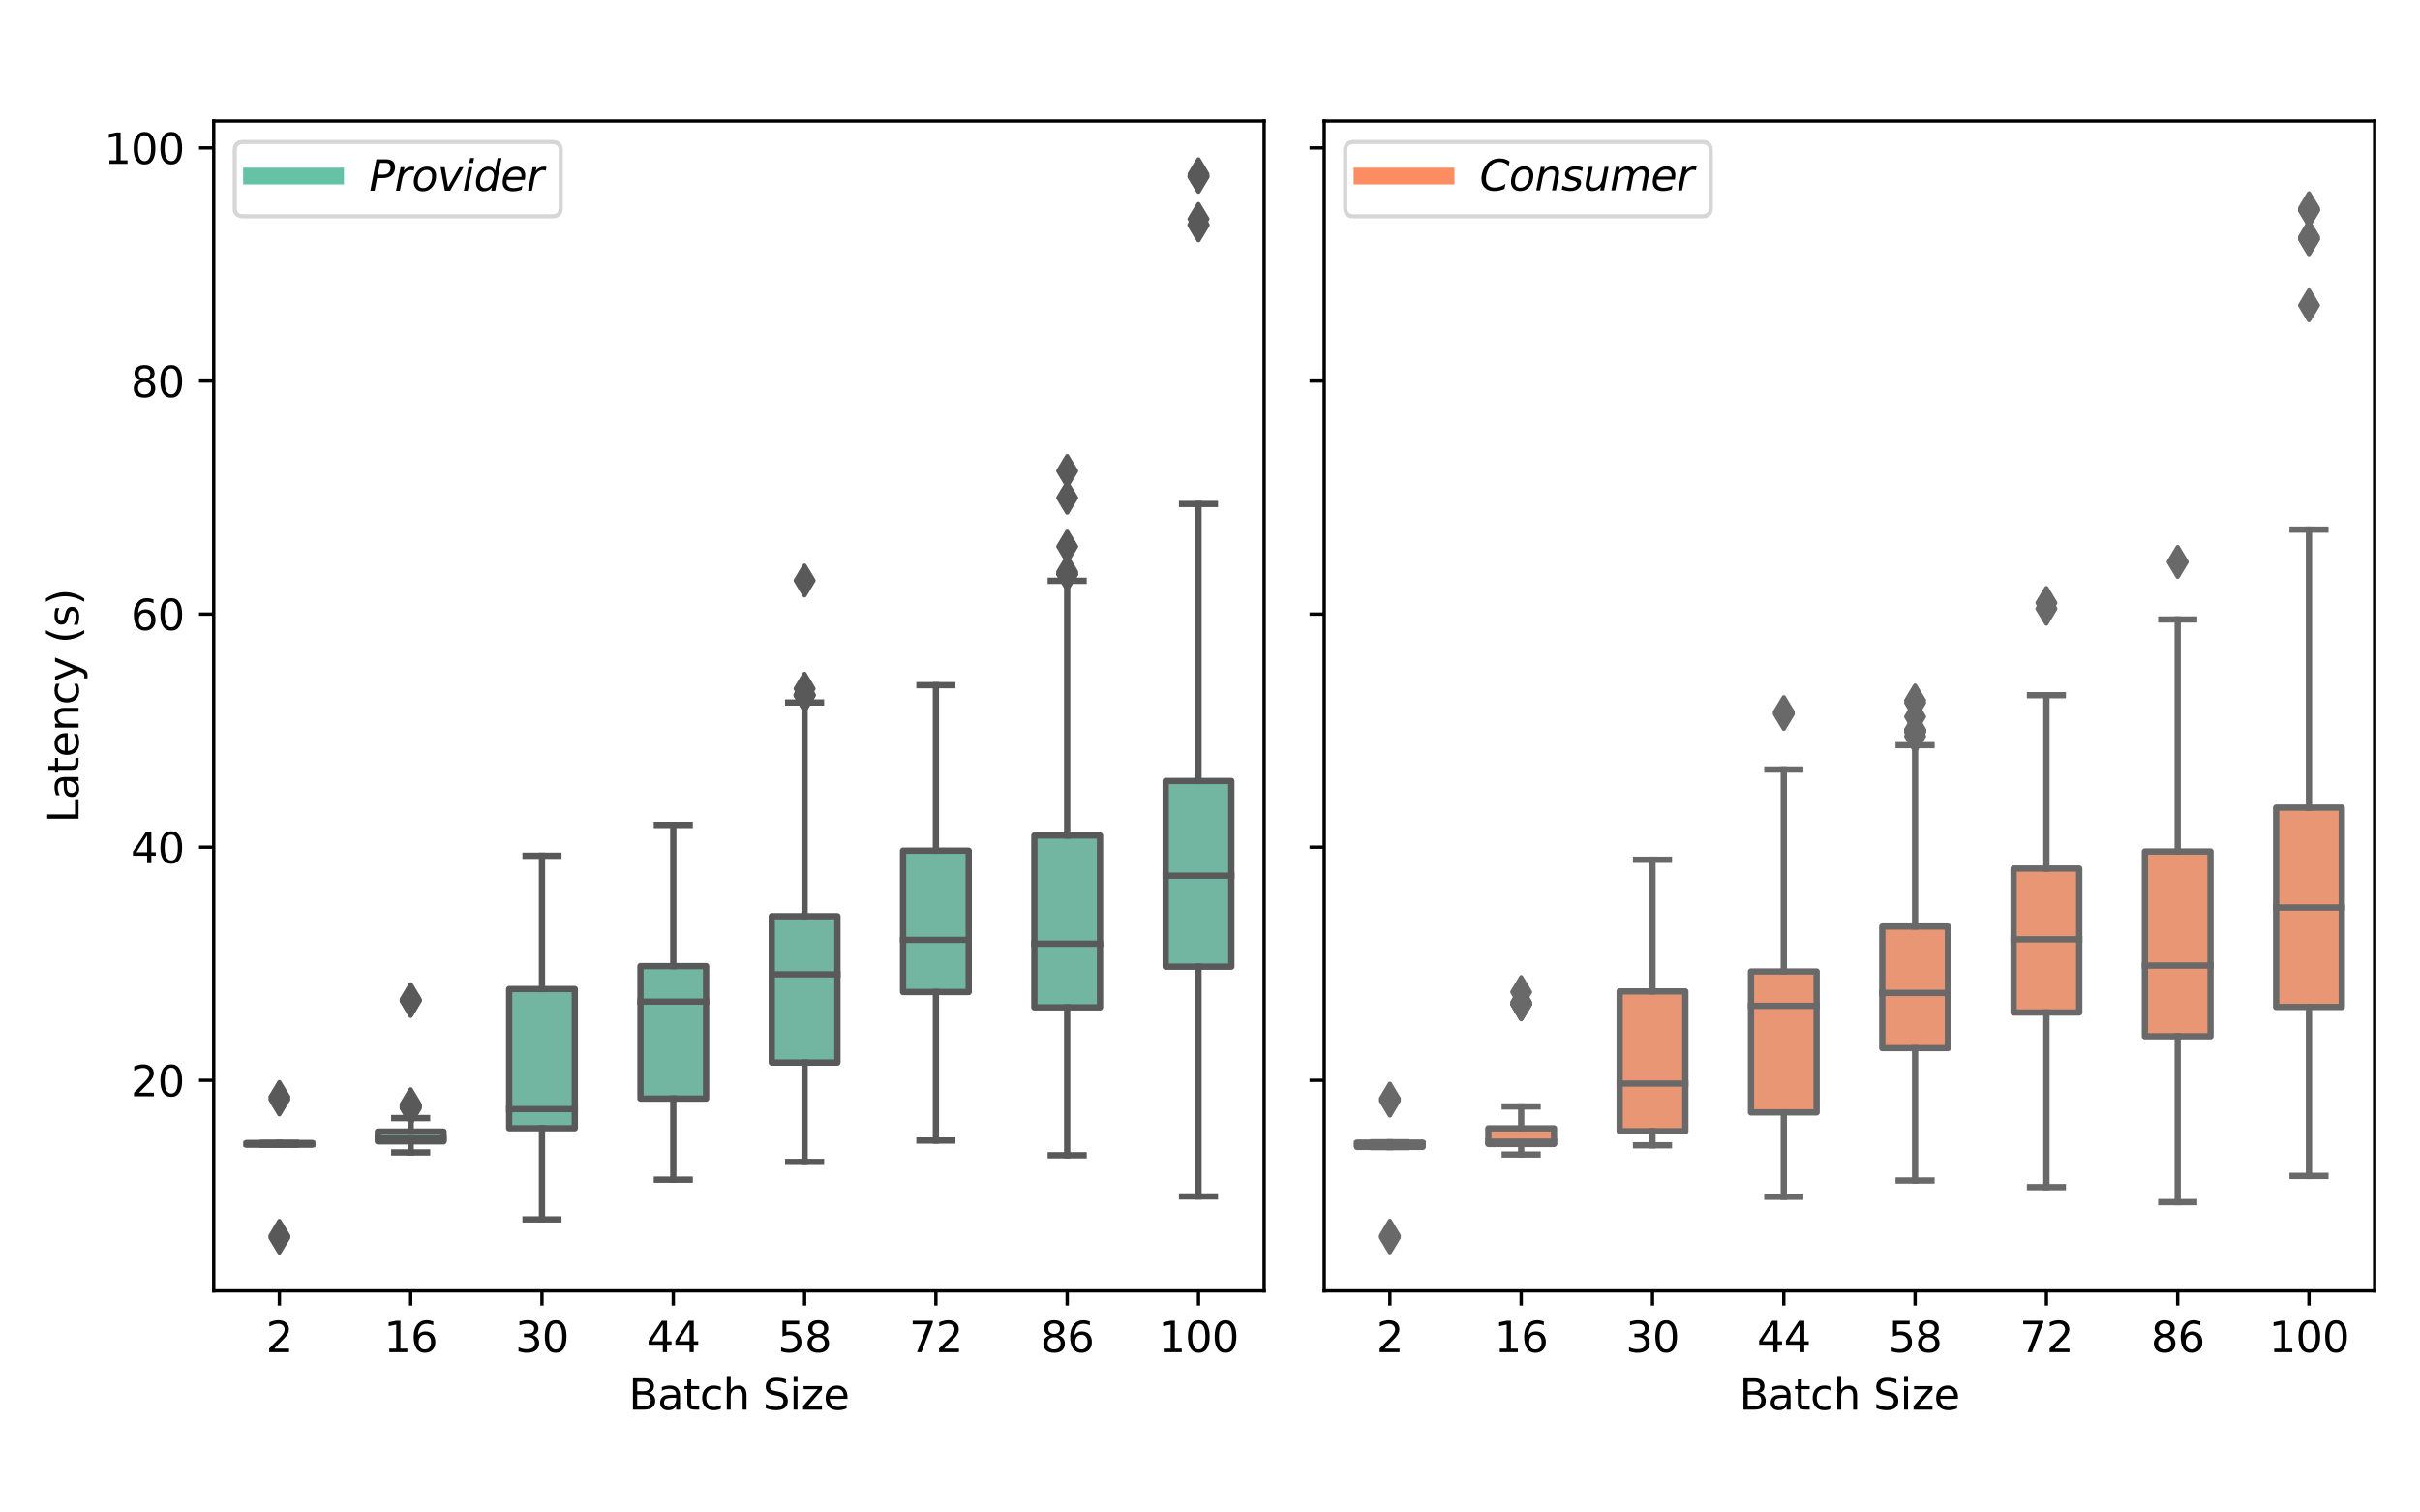 <?xml version="1.0" encoding="utf-8" standalone="no"?>
<!DOCTYPE svg PUBLIC "-//W3C//DTD SVG 1.1//EN"
  "http://www.w3.org/Graphics/SVG/1.1/DTD/svg11.dtd">
<svg xmlns:xlink="http://www.w3.org/1999/xlink" width="576pt" height="360pt" viewBox="0 0 576 360" xmlns="http://www.w3.org/2000/svg" version="1.1">
 <defs>
  <style type="text/css">*{stroke-linejoin: round; stroke-linecap: butt}</style>
 </defs>
 <g id="figure_1">
  <g id="patch_1">
   <path d="M 0 360 
L 576 360 
L 576 0 
L 0 0 
z
" style="fill: #ffffff"/>
  </g>
  <g id="axes_1">
   <g id="patch_2">
    <path d="M 50.87 307.24 
L 300.885 307.24 
L 300.885 28.8 
L 50.87 28.8 
z
" style="fill: #ffffff"/>
   </g>
   <g id="patch_3">
    <path d="M 58.683 272.455 
L 74.309 272.455 
L 74.309 272.057 
L 58.683 272.057 
L 58.683 272.455 
z
" clip-path="url(#p9964fb95d9)" style="fill: #72b6a1; stroke: #595959; stroke-width: 1.5; stroke-linejoin: miter"/>
   </g>
   <g id="patch_4">
    <path d="M 89.935 271.675 
L 105.561 271.675 
L 105.561 269.338 
L 89.935 269.338 
L 89.935 271.675 
z
" clip-path="url(#p9964fb95d9)" style="fill: #72b6a1; stroke: #595959; stroke-width: 1.5; stroke-linejoin: miter"/>
   </g>
   <g id="patch_5">
    <path d="M 121.187 268.547 
L 136.813 268.547 
L 136.813 235.424 
L 121.187 235.424 
L 121.187 268.547 
z
" clip-path="url(#p9964fb95d9)" style="fill: #72b6a1; stroke: #595959; stroke-width: 1.5; stroke-linejoin: miter"/>
   </g>
   <g id="patch_6">
    <path d="M 152.439 261.491 
L 168.065 261.491 
L 168.065 229.961 
L 152.439 229.961 
L 152.439 261.491 
z
" clip-path="url(#p9964fb95d9)" style="fill: #72b6a1; stroke: #595959; stroke-width: 1.5; stroke-linejoin: miter"/>
   </g>
   <g id="patch_7">
    <path d="M 183.69 252.916 
L 199.316 252.916 
L 199.316 218.082 
L 183.69 218.082 
L 183.69 252.916 
z
" clip-path="url(#p9964fb95d9)" style="fill: #72b6a1; stroke: #595959; stroke-width: 1.5; stroke-linejoin: miter"/>
   </g>
   <g id="patch_8">
    <path d="M 214.942 236.134 
L 230.568 236.134 
L 230.568 202.477 
L 214.942 202.477 
L 214.942 236.134 
z
" clip-path="url(#p9964fb95d9)" style="fill: #72b6a1; stroke: #595959; stroke-width: 1.5; stroke-linejoin: miter"/>
   </g>
   <g id="patch_9">
    <path d="M 246.194 239.775 
L 261.82 239.775 
L 261.82 198.874 
L 246.194 198.874 
L 246.194 239.775 
z
" clip-path="url(#p9964fb95d9)" style="fill: #72b6a1; stroke: #595959; stroke-width: 1.5; stroke-linejoin: miter"/>
   </g>
   <g id="patch_10">
    <path d="M 277.446 230.091 
L 293.072 230.091 
L 293.072 185.894 
L 277.446 185.894 
L 277.446 230.091 
z
" clip-path="url(#p9964fb95d9)" style="fill: #72b6a1; stroke: #595959; stroke-width: 1.5; stroke-linejoin: miter"/>
   </g>
   <g id="matplotlib.axis_1">
    <g id="xtick_1">
     <g id="line2d_1">
      <defs>
       <path id="ma2d36a2a8a" d="M 0 0 
L 0 3.5 
" style="stroke: #000000; stroke-width: 0.8"/>
      </defs>
      <g>
       <use xlink:href="#ma2d36a2a8a" x="66.496" y="307.24" style="stroke: #000000; stroke-width: 0.8"/>
      </g>
     </g>
     <g id="text_1">
      <!-- 2 -->
      <g transform="translate(63.315 321.838) scale(0.1 -0.1)">
       <defs>
        <path id="DejaVuSans-32" d="M 1228 531 
L 3431 531 
L 3431 0 
L 469 0 
L 469 531 
Q 828 903 1448 1529 
Q 2069 2156 2228 2338 
Q 2531 2678 2651 2914 
Q 2772 3150 2772 3378 
Q 2772 3750 2511 3984 
Q 2250 4219 1831 4219 
Q 1534 4219 1204 4116 
Q 875 4013 500 3803 
L 500 4441 
Q 881 4594 1212 4672 
Q 1544 4750 1819 4750 
Q 2544 4750 2975 4387 
Q 3406 4025 3406 3419 
Q 3406 3131 3298 2873 
Q 3191 2616 2906 2266 
Q 2828 2175 2409 1742 
Q 1991 1309 1228 531 
z
" transform="scale(0.016)"/>
       </defs>
       <use xlink:href="#DejaVuSans-32"/>
      </g>
     </g>
    </g>
    <g id="xtick_2">
     <g id="line2d_2">
      <g>
       <use xlink:href="#ma2d36a2a8a" x="97.748" y="307.24" style="stroke: #000000; stroke-width: 0.8"/>
      </g>
     </g>
     <g id="text_2">
      <!-- 16 -->
      <g transform="translate(91.385 321.838) scale(0.1 -0.1)">
       <defs>
        <path id="DejaVuSans-31" d="M 794 531 
L 1825 531 
L 1825 4091 
L 703 3866 
L 703 4441 
L 1819 4666 
L 2450 4666 
L 2450 531 
L 3481 531 
L 3481 0 
L 794 0 
L 794 531 
z
" transform="scale(0.016)"/>
        <path id="DejaVuSans-36" d="M 2113 2584 
Q 1688 2584 1439 2293 
Q 1191 2003 1191 1497 
Q 1191 994 1439 701 
Q 1688 409 2113 409 
Q 2538 409 2786 701 
Q 3034 994 3034 1497 
Q 3034 2003 2786 2293 
Q 2538 2584 2113 2584 
z
M 3366 4563 
L 3366 3988 
Q 3128 4100 2886 4159 
Q 2644 4219 2406 4219 
Q 1781 4219 1451 3797 
Q 1122 3375 1075 2522 
Q 1259 2794 1537 2939 
Q 1816 3084 2150 3084 
Q 2853 3084 3261 2657 
Q 3669 2231 3669 1497 
Q 3669 778 3244 343 
Q 2819 -91 2113 -91 
Q 1303 -91 875 529 
Q 447 1150 447 2328 
Q 447 3434 972 4092 
Q 1497 4750 2381 4750 
Q 2619 4750 2861 4703 
Q 3103 4656 3366 4563 
z
" transform="scale(0.016)"/>
       </defs>
       <use xlink:href="#DejaVuSans-31"/>
       <use xlink:href="#DejaVuSans-36" x="63.623"/>
      </g>
     </g>
    </g>
    <g id="xtick_3">
     <g id="line2d_3">
      <g>
       <use xlink:href="#ma2d36a2a8a" x="129" y="307.24" style="stroke: #000000; stroke-width: 0.8"/>
      </g>
     </g>
     <g id="text_3">
      <!-- 30 -->
      <g transform="translate(122.637 321.838) scale(0.1 -0.1)">
       <defs>
        <path id="DejaVuSans-33" d="M 2597 2516 
Q 3050 2419 3304 2112 
Q 3559 1806 3559 1356 
Q 3559 666 3084 287 
Q 2609 -91 1734 -91 
Q 1441 -91 1130 -33 
Q 819 25 488 141 
L 488 750 
Q 750 597 1062 519 
Q 1375 441 1716 441 
Q 2309 441 2620 675 
Q 2931 909 2931 1356 
Q 2931 1769 2642 2001 
Q 2353 2234 1838 2234 
L 1294 2234 
L 1294 2753 
L 1863 2753 
Q 2328 2753 2575 2939 
Q 2822 3125 2822 3475 
Q 2822 3834 2567 4026 
Q 2313 4219 1838 4219 
Q 1578 4219 1281 4162 
Q 984 4106 628 3988 
L 628 4550 
Q 988 4650 1302 4700 
Q 1616 4750 1894 4750 
Q 2613 4750 3031 4423 
Q 3450 4097 3450 3541 
Q 3450 3153 3228 2886 
Q 3006 2619 2597 2516 
z
" transform="scale(0.016)"/>
        <path id="DejaVuSans-30" d="M 2034 4250 
Q 1547 4250 1301 3770 
Q 1056 3291 1056 2328 
Q 1056 1369 1301 889 
Q 1547 409 2034 409 
Q 2525 409 2770 889 
Q 3016 1369 3016 2328 
Q 3016 3291 2770 3770 
Q 2525 4250 2034 4250 
z
M 2034 4750 
Q 2819 4750 3233 4129 
Q 3647 3509 3647 2328 
Q 3647 1150 3233 529 
Q 2819 -91 2034 -91 
Q 1250 -91 836 529 
Q 422 1150 422 2328 
Q 422 3509 836 4129 
Q 1250 4750 2034 4750 
z
" transform="scale(0.016)"/>
       </defs>
       <use xlink:href="#DejaVuSans-33"/>
       <use xlink:href="#DejaVuSans-30" x="63.623"/>
      </g>
     </g>
    </g>
    <g id="xtick_4">
     <g id="line2d_4">
      <g>
       <use xlink:href="#ma2d36a2a8a" x="160.252" y="307.24" style="stroke: #000000; stroke-width: 0.8"/>
      </g>
     </g>
     <g id="text_4">
      <!-- 44 -->
      <g transform="translate(153.889 321.838) scale(0.1 -0.1)">
       <defs>
        <path id="DejaVuSans-34" d="M 2419 4116 
L 825 1625 
L 2419 1625 
L 2419 4116 
z
M 2253 4666 
L 3047 4666 
L 3047 1625 
L 3713 1625 
L 3713 1100 
L 3047 1100 
L 3047 0 
L 2419 0 
L 2419 1100 
L 313 1100 
L 313 1709 
L 2253 4666 
z
" transform="scale(0.016)"/>
       </defs>
       <use xlink:href="#DejaVuSans-34"/>
       <use xlink:href="#DejaVuSans-34" x="63.623"/>
      </g>
     </g>
    </g>
    <g id="xtick_5">
     <g id="line2d_5">
      <g>
       <use xlink:href="#ma2d36a2a8a" x="191.503" y="307.24" style="stroke: #000000; stroke-width: 0.8"/>
      </g>
     </g>
     <g id="text_5">
      <!-- 58 -->
      <g transform="translate(185.141 321.838) scale(0.1 -0.1)">
       <defs>
        <path id="DejaVuSans-35" d="M 691 4666 
L 3169 4666 
L 3169 4134 
L 1269 4134 
L 1269 2991 
Q 1406 3038 1543 3061 
Q 1681 3084 1819 3084 
Q 2600 3084 3056 2656 
Q 3513 2228 3513 1497 
Q 3513 744 3044 326 
Q 2575 -91 1722 -91 
Q 1428 -91 1123 -41 
Q 819 9 494 109 
L 494 744 
Q 775 591 1075 516 
Q 1375 441 1709 441 
Q 2250 441 2565 725 
Q 2881 1009 2881 1497 
Q 2881 1984 2565 2268 
Q 2250 2553 1709 2553 
Q 1456 2553 1204 2497 
Q 953 2441 691 2322 
L 691 4666 
z
" transform="scale(0.016)"/>
        <path id="DejaVuSans-38" d="M 2034 2216 
Q 1584 2216 1326 1975 
Q 1069 1734 1069 1313 
Q 1069 891 1326 650 
Q 1584 409 2034 409 
Q 2484 409 2743 651 
Q 3003 894 3003 1313 
Q 3003 1734 2745 1975 
Q 2488 2216 2034 2216 
z
M 1403 2484 
Q 997 2584 770 2862 
Q 544 3141 544 3541 
Q 544 4100 942 4425 
Q 1341 4750 2034 4750 
Q 2731 4750 3128 4425 
Q 3525 4100 3525 3541 
Q 3525 3141 3298 2862 
Q 3072 2584 2669 2484 
Q 3125 2378 3379 2068 
Q 3634 1759 3634 1313 
Q 3634 634 3220 271 
Q 2806 -91 2034 -91 
Q 1263 -91 848 271 
Q 434 634 434 1313 
Q 434 1759 690 2068 
Q 947 2378 1403 2484 
z
M 1172 3481 
Q 1172 3119 1398 2916 
Q 1625 2713 2034 2713 
Q 2441 2713 2670 2916 
Q 2900 3119 2900 3481 
Q 2900 3844 2670 4047 
Q 2441 4250 2034 4250 
Q 1625 4250 1398 4047 
Q 1172 3844 1172 3481 
z
" transform="scale(0.016)"/>
       </defs>
       <use xlink:href="#DejaVuSans-35"/>
       <use xlink:href="#DejaVuSans-38" x="63.623"/>
      </g>
     </g>
    </g>
    <g id="xtick_6">
     <g id="line2d_6">
      <g>
       <use xlink:href="#ma2d36a2a8a" x="222.755" y="307.24" style="stroke: #000000; stroke-width: 0.8"/>
      </g>
     </g>
     <g id="text_6">
      <!-- 72 -->
      <g transform="translate(216.393 321.838) scale(0.1 -0.1)">
       <defs>
        <path id="DejaVuSans-37" d="M 525 4666 
L 3525 4666 
L 3525 4397 
L 1831 0 
L 1172 0 
L 2766 4134 
L 525 4134 
L 525 4666 
z
" transform="scale(0.016)"/>
       </defs>
       <use xlink:href="#DejaVuSans-37"/>
       <use xlink:href="#DejaVuSans-32" x="63.623"/>
      </g>
     </g>
    </g>
    <g id="xtick_7">
     <g id="line2d_7">
      <g>
       <use xlink:href="#ma2d36a2a8a" x="254.007" y="307.24" style="stroke: #000000; stroke-width: 0.8"/>
      </g>
     </g>
     <g id="text_7">
      <!-- 86 -->
      <g transform="translate(247.645 321.838) scale(0.1 -0.1)">
       <use xlink:href="#DejaVuSans-38"/>
       <use xlink:href="#DejaVuSans-36" x="63.623"/>
      </g>
     </g>
    </g>
    <g id="xtick_8">
     <g id="line2d_8">
      <g>
       <use xlink:href="#ma2d36a2a8a" x="285.259" y="307.24" style="stroke: #000000; stroke-width: 0.8"/>
      </g>
     </g>
     <g id="text_8">
      <!-- 100 -->
      <g transform="translate(275.715 321.838) scale(0.1 -0.1)">
       <use xlink:href="#DejaVuSans-31"/>
       <use xlink:href="#DejaVuSans-30" x="63.623"/>
       <use xlink:href="#DejaVuSans-30" x="127.246"/>
      </g>
     </g>
    </g>
    <g id="text_9">
     <!-- Batch Size -->
     <g transform="translate(149.652 335.517) scale(0.1 -0.1)">
      <defs>
       <path id="DejaVuSans-42" d="M 1259 2228 
L 1259 519 
L 2272 519 
Q 2781 519 3026 730 
Q 3272 941 3272 1375 
Q 3272 1813 3026 2020 
Q 2781 2228 2272 2228 
L 1259 2228 
z
M 1259 4147 
L 1259 2741 
L 2194 2741 
Q 2656 2741 2882 2914 
Q 3109 3088 3109 3444 
Q 3109 3797 2882 3972 
Q 2656 4147 2194 4147 
L 1259 4147 
z
M 628 4666 
L 2241 4666 
Q 2963 4666 3353 4366 
Q 3744 4066 3744 3513 
Q 3744 3084 3544 2831 
Q 3344 2578 2956 2516 
Q 3422 2416 3680 2098 
Q 3938 1781 3938 1306 
Q 3938 681 3513 340 
Q 3088 0 2303 0 
L 628 0 
L 628 4666 
z
" transform="scale(0.016)"/>
       <path id="DejaVuSans-61" d="M 2194 1759 
Q 1497 1759 1228 1600 
Q 959 1441 959 1056 
Q 959 750 1161 570 
Q 1363 391 1709 391 
Q 2188 391 2477 730 
Q 2766 1069 2766 1631 
L 2766 1759 
L 2194 1759 
z
M 3341 1997 
L 3341 0 
L 2766 0 
L 2766 531 
Q 2569 213 2275 61 
Q 1981 -91 1556 -91 
Q 1019 -91 701 211 
Q 384 513 384 1019 
Q 384 1609 779 1909 
Q 1175 2209 1959 2209 
L 2766 2209 
L 2766 2266 
Q 2766 2663 2505 2880 
Q 2244 3097 1772 3097 
Q 1472 3097 1187 3025 
Q 903 2953 641 2809 
L 641 3341 
Q 956 3463 1253 3523 
Q 1550 3584 1831 3584 
Q 2591 3584 2966 3190 
Q 3341 2797 3341 1997 
z
" transform="scale(0.016)"/>
       <path id="DejaVuSans-74" d="M 1172 4494 
L 1172 3500 
L 2356 3500 
L 2356 3053 
L 1172 3053 
L 1172 1153 
Q 1172 725 1289 603 
Q 1406 481 1766 481 
L 2356 481 
L 2356 0 
L 1766 0 
Q 1100 0 847 248 
Q 594 497 594 1153 
L 594 3053 
L 172 3053 
L 172 3500 
L 594 3500 
L 594 4494 
L 1172 4494 
z
" transform="scale(0.016)"/>
       <path id="DejaVuSans-63" d="M 3122 3366 
L 3122 2828 
Q 2878 2963 2633 3030 
Q 2388 3097 2138 3097 
Q 1578 3097 1268 2742 
Q 959 2388 959 1747 
Q 959 1106 1268 751 
Q 1578 397 2138 397 
Q 2388 397 2633 464 
Q 2878 531 3122 666 
L 3122 134 
Q 2881 22 2623 -34 
Q 2366 -91 2075 -91 
Q 1284 -91 818 406 
Q 353 903 353 1747 
Q 353 2603 823 3093 
Q 1294 3584 2113 3584 
Q 2378 3584 2631 3529 
Q 2884 3475 3122 3366 
z
" transform="scale(0.016)"/>
       <path id="DejaVuSans-68" d="M 3513 2113 
L 3513 0 
L 2938 0 
L 2938 2094 
Q 2938 2591 2744 2837 
Q 2550 3084 2163 3084 
Q 1697 3084 1428 2787 
Q 1159 2491 1159 1978 
L 1159 0 
L 581 0 
L 581 4863 
L 1159 4863 
L 1159 2956 
Q 1366 3272 1645 3428 
Q 1925 3584 2291 3584 
Q 2894 3584 3203 3211 
Q 3513 2838 3513 2113 
z
" transform="scale(0.016)"/>
       <path id="DejaVuSans-20" transform="scale(0.016)"/>
       <path id="DejaVuSans-53" d="M 3425 4513 
L 3425 3897 
Q 3066 4069 2747 4153 
Q 2428 4238 2131 4238 
Q 1616 4238 1336 4038 
Q 1056 3838 1056 3469 
Q 1056 3159 1242 3001 
Q 1428 2844 1947 2747 
L 2328 2669 
Q 3034 2534 3370 2195 
Q 3706 1856 3706 1288 
Q 3706 609 3251 259 
Q 2797 -91 1919 -91 
Q 1588 -91 1214 -16 
Q 841 59 441 206 
L 441 856 
Q 825 641 1194 531 
Q 1563 422 1919 422 
Q 2459 422 2753 634 
Q 3047 847 3047 1241 
Q 3047 1584 2836 1778 
Q 2625 1972 2144 2069 
L 1759 2144 
Q 1053 2284 737 2584 
Q 422 2884 422 3419 
Q 422 4038 858 4394 
Q 1294 4750 2059 4750 
Q 2388 4750 2728 4690 
Q 3069 4631 3425 4513 
z
" transform="scale(0.016)"/>
       <path id="DejaVuSans-69" d="M 603 3500 
L 1178 3500 
L 1178 0 
L 603 0 
L 603 3500 
z
M 603 4863 
L 1178 4863 
L 1178 4134 
L 603 4134 
L 603 4863 
z
" transform="scale(0.016)"/>
       <path id="DejaVuSans-7a" d="M 353 3500 
L 3084 3500 
L 3084 2975 
L 922 459 
L 3084 459 
L 3084 0 
L 275 0 
L 275 525 
L 2438 3041 
L 353 3041 
L 353 3500 
z
" transform="scale(0.016)"/>
       <path id="DejaVuSans-65" d="M 3597 1894 
L 3597 1613 
L 953 1613 
Q 991 1019 1311 708 
Q 1631 397 2203 397 
Q 2534 397 2845 478 
Q 3156 559 3463 722 
L 3463 178 
Q 3153 47 2828 -22 
Q 2503 -91 2169 -91 
Q 1331 -91 842 396 
Q 353 884 353 1716 
Q 353 2575 817 3079 
Q 1281 3584 2069 3584 
Q 2775 3584 3186 3129 
Q 3597 2675 3597 1894 
z
M 3022 2063 
Q 3016 2534 2758 2815 
Q 2500 3097 2075 3097 
Q 1594 3097 1305 2825 
Q 1016 2553 972 2059 
L 3022 2063 
z
" transform="scale(0.016)"/>
      </defs>
      <use xlink:href="#DejaVuSans-42"/>
      <use xlink:href="#DejaVuSans-61" x="68.604"/>
      <use xlink:href="#DejaVuSans-74" x="129.883"/>
      <use xlink:href="#DejaVuSans-63" x="169.092"/>
      <use xlink:href="#DejaVuSans-68" x="224.072"/>
      <use xlink:href="#DejaVuSans-20" x="287.451"/>
      <use xlink:href="#DejaVuSans-53" x="319.238"/>
      <use xlink:href="#DejaVuSans-69" x="382.715"/>
      <use xlink:href="#DejaVuSans-7a" x="410.498"/>
      <use xlink:href="#DejaVuSans-65" x="462.988"/>
     </g>
    </g>
   </g>
   <g id="matplotlib.axis_2">
    <g id="ytick_1">
     <g id="line2d_9">
      <defs>
       <path id="m11697d0dbf" d="M 0 0 
L -3.5 0 
" style="stroke: #000000; stroke-width: 0.8"/>
      </defs>
      <g>
       <use xlink:href="#m11697d0dbf" x="50.87" y="257.136" style="stroke: #000000; stroke-width: 0.8"/>
      </g>
     </g>
     <g id="text_10">
      <!-- 20 -->
      <g transform="translate(31.145 260.935) scale(0.1 -0.1)">
       <use xlink:href="#DejaVuSans-32"/>
       <use xlink:href="#DejaVuSans-30" x="63.623"/>
      </g>
     </g>
    </g>
    <g id="ytick_2">
     <g id="line2d_10">
      <g>
       <use xlink:href="#m11697d0dbf" x="50.87" y="201.653" style="stroke: #000000; stroke-width: 0.8"/>
      </g>
     </g>
     <g id="text_11">
      <!-- 40 -->
      <g transform="translate(31.145 205.453) scale(0.1 -0.1)">
       <use xlink:href="#DejaVuSans-34"/>
       <use xlink:href="#DejaVuSans-30" x="63.623"/>
      </g>
     </g>
    </g>
    <g id="ytick_3">
     <g id="line2d_11">
      <g>
       <use xlink:href="#m11697d0dbf" x="50.87" y="146.171" style="stroke: #000000; stroke-width: 0.8"/>
      </g>
     </g>
     <g id="text_12">
      <!-- 60 -->
      <g transform="translate(31.145 149.97) scale(0.1 -0.1)">
       <use xlink:href="#DejaVuSans-36"/>
       <use xlink:href="#DejaVuSans-30" x="63.623"/>
      </g>
     </g>
    </g>
    <g id="ytick_4">
     <g id="line2d_12">
      <g>
       <use xlink:href="#m11697d0dbf" x="50.87" y="90.689" style="stroke: #000000; stroke-width: 0.8"/>
      </g>
     </g>
     <g id="text_13">
      <!-- 80 -->
      <g transform="translate(31.145 94.488) scale(0.1 -0.1)">
       <use xlink:href="#DejaVuSans-38"/>
       <use xlink:href="#DejaVuSans-30" x="63.623"/>
      </g>
     </g>
    </g>
    <g id="ytick_5">
     <g id="line2d_13">
      <g>
       <use xlink:href="#m11697d0dbf" x="50.87" y="35.206" style="stroke: #000000; stroke-width: 0.8"/>
      </g>
     </g>
     <g id="text_14">
      <!-- 100 -->
      <g transform="translate(24.782 39.005) scale(0.1 -0.1)">
       <use xlink:href="#DejaVuSans-31"/>
       <use xlink:href="#DejaVuSans-30" x="63.623"/>
       <use xlink:href="#DejaVuSans-30" x="127.246"/>
      </g>
     </g>
    </g>
    <g id="text_15">
     <!-- Latency (s) -->
     <g transform="translate(18.703 195.879) rotate(-90) scale(0.1 -0.1)">
      <defs>
       <path id="DejaVuSans-4c" d="M 628 4666 
L 1259 4666 
L 1259 531 
L 3531 531 
L 3531 0 
L 628 0 
L 628 4666 
z
" transform="scale(0.016)"/>
       <path id="DejaVuSans-6e" d="M 3513 2113 
L 3513 0 
L 2938 0 
L 2938 2094 
Q 2938 2591 2744 2837 
Q 2550 3084 2163 3084 
Q 1697 3084 1428 2787 
Q 1159 2491 1159 1978 
L 1159 0 
L 581 0 
L 581 3500 
L 1159 3500 
L 1159 2956 
Q 1366 3272 1645 3428 
Q 1925 3584 2291 3584 
Q 2894 3584 3203 3211 
Q 3513 2838 3513 2113 
z
" transform="scale(0.016)"/>
       <path id="DejaVuSans-79" d="M 2059 -325 
Q 1816 -950 1584 -1140 
Q 1353 -1331 966 -1331 
L 506 -1331 
L 506 -850 
L 844 -850 
Q 1081 -850 1212 -737 
Q 1344 -625 1503 -206 
L 1606 56 
L 191 3500 
L 800 3500 
L 1894 763 
L 2988 3500 
L 3597 3500 
L 2059 -325 
z
" transform="scale(0.016)"/>
       <path id="DejaVuSans-28" d="M 1984 4856 
Q 1566 4138 1362 3434 
Q 1159 2731 1159 2009 
Q 1159 1288 1364 580 
Q 1569 -128 1984 -844 
L 1484 -844 
Q 1016 -109 783 600 
Q 550 1309 550 2009 
Q 550 2706 781 3412 
Q 1013 4119 1484 4856 
L 1984 4856 
z
" transform="scale(0.016)"/>
       <path id="DejaVuSans-73" d="M 2834 3397 
L 2834 2853 
Q 2591 2978 2328 3040 
Q 2066 3103 1784 3103 
Q 1356 3103 1142 2972 
Q 928 2841 928 2578 
Q 928 2378 1081 2264 
Q 1234 2150 1697 2047 
L 1894 2003 
Q 2506 1872 2764 1633 
Q 3022 1394 3022 966 
Q 3022 478 2636 193 
Q 2250 -91 1575 -91 
Q 1294 -91 989 -36 
Q 684 19 347 128 
L 347 722 
Q 666 556 975 473 
Q 1284 391 1588 391 
Q 1994 391 2212 530 
Q 2431 669 2431 922 
Q 2431 1156 2273 1281 
Q 2116 1406 1581 1522 
L 1381 1569 
Q 847 1681 609 1914 
Q 372 2147 372 2553 
Q 372 3047 722 3315 
Q 1072 3584 1716 3584 
Q 2034 3584 2315 3537 
Q 2597 3491 2834 3397 
z
" transform="scale(0.016)"/>
       <path id="DejaVuSans-29" d="M 513 4856 
L 1013 4856 
Q 1481 4119 1714 3412 
Q 1947 2706 1947 2009 
Q 1947 1309 1714 600 
Q 1481 -109 1013 -844 
L 513 -844 
Q 928 -128 1133 580 
Q 1338 1288 1338 2009 
Q 1338 2731 1133 3434 
Q 928 4138 513 4856 
z
" transform="scale(0.016)"/>
      </defs>
      <use xlink:href="#DejaVuSans-4c"/>
      <use xlink:href="#DejaVuSans-61" x="55.713"/>
      <use xlink:href="#DejaVuSans-74" x="116.992"/>
      <use xlink:href="#DejaVuSans-65" x="156.201"/>
      <use xlink:href="#DejaVuSans-6e" x="217.725"/>
      <use xlink:href="#DejaVuSans-63" x="281.104"/>
      <use xlink:href="#DejaVuSans-79" x="336.084"/>
      <use xlink:href="#DejaVuSans-20" x="395.264"/>
      <use xlink:href="#DejaVuSans-28" x="427.051"/>
      <use xlink:href="#DejaVuSans-73" x="466.064"/>
      <use xlink:href="#DejaVuSans-29" x="518.164"/>
     </g>
    </g>
   </g>
   <g id="line2d_14">
    <path d="M 66.496 272.455 
L 66.496 272.46 
" clip-path="url(#p9964fb95d9)" style="fill: none; stroke: #595959; stroke-width: 1.5; stroke-linecap: square"/>
   </g>
   <g id="line2d_15">
    <path d="M 66.496 272.057 
L 66.496 272.027 
" clip-path="url(#p9964fb95d9)" style="fill: none; stroke: #595959; stroke-width: 1.5; stroke-linecap: square"/>
   </g>
   <g id="line2d_16">
    <path d="M 62.589 272.46 
L 70.402 272.46 
" clip-path="url(#p9964fb95d9)" style="fill: none; stroke: #595959; stroke-width: 1.5; stroke-linecap: square"/>
   </g>
   <g id="line2d_17">
    <path d="M 62.589 272.027 
L 70.402 272.027 
" clip-path="url(#p9964fb95d9)" style="fill: none; stroke: #595959; stroke-width: 1.5; stroke-linecap: square"/>
   </g>
   <g id="line2d_18">
    <defs>
     <path id="m1796a98f3c" d="M -0 3.536 
L 2.121 0 
L -0 -3.536 
L -2.121 -0 
z
" style="stroke: #595959; stroke-linejoin: miter"/>
    </defs>
    <g clip-path="url(#p9964fb95d9)">
     <use xlink:href="#m1796a98f3c" x="66.496" y="294.584" style="fill: #595959; stroke: #595959; stroke-linejoin: miter"/>
     <use xlink:href="#m1796a98f3c" x="66.496" y="294.148" style="fill: #595959; stroke: #595959; stroke-linejoin: miter"/>
     <use xlink:href="#m1796a98f3c" x="66.496" y="261.108" style="fill: #595959; stroke: #595959; stroke-linejoin: miter"/>
     <use xlink:href="#m1796a98f3c" x="66.496" y="261.708" style="fill: #595959; stroke: #595959; stroke-linejoin: miter"/>
    </g>
   </g>
   <g id="line2d_19">
    <path d="M 97.748 271.675 
L 97.748 274.299 
" clip-path="url(#p9964fb95d9)" style="fill: none; stroke: #595959; stroke-width: 1.5; stroke-linecap: square"/>
   </g>
   <g id="line2d_20">
    <path d="M 97.748 269.338 
L 97.748 266.129 
" clip-path="url(#p9964fb95d9)" style="fill: none; stroke: #595959; stroke-width: 1.5; stroke-linecap: square"/>
   </g>
   <g id="line2d_21">
    <path d="M 93.841 274.299 
L 101.654 274.299 
" clip-path="url(#p9964fb95d9)" style="fill: none; stroke: #595959; stroke-width: 1.5; stroke-linecap: square"/>
   </g>
   <g id="line2d_22">
    <path d="M 93.841 266.129 
L 101.654 266.129 
" clip-path="url(#p9964fb95d9)" style="fill: none; stroke: #595959; stroke-width: 1.5; stroke-linecap: square"/>
   </g>
   <g id="line2d_23">
    <g clip-path="url(#p9964fb95d9)">
     <use xlink:href="#m1796a98f3c" x="97.748" y="263.766" style="fill: #595959; stroke: #595959; stroke-linejoin: miter"/>
     <use xlink:href="#m1796a98f3c" x="97.748" y="263.741" style="fill: #595959; stroke: #595959; stroke-linejoin: miter"/>
     <use xlink:href="#m1796a98f3c" x="97.748" y="263.183" style="fill: #595959; stroke: #595959; stroke-linejoin: miter"/>
     <use xlink:href="#m1796a98f3c" x="97.748" y="263.242" style="fill: #595959; stroke: #595959; stroke-linejoin: miter"/>
     <use xlink:href="#m1796a98f3c" x="97.748" y="263.536" style="fill: #595959; stroke: #595959; stroke-linejoin: miter"/>
     <use xlink:href="#m1796a98f3c" x="97.748" y="263.167" style="fill: #595959; stroke: #595959; stroke-linejoin: miter"/>
     <use xlink:href="#m1796a98f3c" x="97.748" y="263.15" style="fill: #595959; stroke: #595959; stroke-linejoin: miter"/>
     <use xlink:href="#m1796a98f3c" x="97.748" y="262.817" style="fill: #595959; stroke: #595959; stroke-linejoin: miter"/>
     <use xlink:href="#m1796a98f3c" x="97.748" y="238.164" style="fill: #595959; stroke: #595959; stroke-linejoin: miter"/>
     <use xlink:href="#m1796a98f3c" x="97.748" y="238.089" style="fill: #595959; stroke: #595959; stroke-linejoin: miter"/>
     <use xlink:href="#m1796a98f3c" x="97.748" y="237.836" style="fill: #595959; stroke: #595959; stroke-linejoin: miter"/>
     <use xlink:href="#m1796a98f3c" x="97.748" y="238.263" style="fill: #595959; stroke: #595959; stroke-linejoin: miter"/>
    </g>
   </g>
   <g id="line2d_24">
    <path d="M 129 268.547 
L 129 290.234 
" clip-path="url(#p9964fb95d9)" style="fill: none; stroke: #595959; stroke-width: 1.5; stroke-linecap: square"/>
   </g>
   <g id="line2d_25">
    <path d="M 129 235.424 
L 129 203.684 
" clip-path="url(#p9964fb95d9)" style="fill: none; stroke: #595959; stroke-width: 1.5; stroke-linecap: square"/>
   </g>
   <g id="line2d_26">
    <path d="M 125.093 290.234 
L 132.906 290.234 
" clip-path="url(#p9964fb95d9)" style="fill: none; stroke: #595959; stroke-width: 1.5; stroke-linecap: square"/>
   </g>
   <g id="line2d_27">
    <path d="M 125.093 203.684 
L 132.906 203.684 
" clip-path="url(#p9964fb95d9)" style="fill: none; stroke: #595959; stroke-width: 1.5; stroke-linecap: square"/>
   </g>
   <g id="line2d_28"/>
   <g id="line2d_29">
    <path d="M 160.252 261.491 
L 160.252 280.785 
" clip-path="url(#p9964fb95d9)" style="fill: none; stroke: #595959; stroke-width: 1.5; stroke-linecap: square"/>
   </g>
   <g id="line2d_30">
    <path d="M 160.252 229.961 
L 160.252 196.358 
" clip-path="url(#p9964fb95d9)" style="fill: none; stroke: #595959; stroke-width: 1.5; stroke-linecap: square"/>
   </g>
   <g id="line2d_31">
    <path d="M 156.345 280.785 
L 164.158 280.785 
" clip-path="url(#p9964fb95d9)" style="fill: none; stroke: #595959; stroke-width: 1.5; stroke-linecap: square"/>
   </g>
   <g id="line2d_32">
    <path d="M 156.345 196.358 
L 164.158 196.358 
" clip-path="url(#p9964fb95d9)" style="fill: none; stroke: #595959; stroke-width: 1.5; stroke-linecap: square"/>
   </g>
   <g id="line2d_33"/>
   <g id="line2d_34">
    <path d="M 191.503 252.916 
L 191.503 276.549 
" clip-path="url(#p9964fb95d9)" style="fill: none; stroke: #595959; stroke-width: 1.5; stroke-linecap: square"/>
   </g>
   <g id="line2d_35">
    <path d="M 191.503 218.082 
L 191.503 167.218 
" clip-path="url(#p9964fb95d9)" style="fill: none; stroke: #595959; stroke-width: 1.5; stroke-linecap: square"/>
   </g>
   <g id="line2d_36">
    <path d="M 187.597 276.549 
L 195.41 276.549 
" clip-path="url(#p9964fb95d9)" style="fill: none; stroke: #595959; stroke-width: 1.5; stroke-linecap: square"/>
   </g>
   <g id="line2d_37">
    <path d="M 187.597 167.218 
L 195.41 167.218 
" clip-path="url(#p9964fb95d9)" style="fill: none; stroke: #595959; stroke-width: 1.5; stroke-linecap: square"/>
   </g>
   <g id="line2d_38">
    <g clip-path="url(#p9964fb95d9)">
     <use xlink:href="#m1796a98f3c" x="191.503" y="165.446" style="fill: #595959; stroke: #595959; stroke-linejoin: miter"/>
     <use xlink:href="#m1796a98f3c" x="191.503" y="165.518" style="fill: #595959; stroke: #595959; stroke-linejoin: miter"/>
     <use xlink:href="#m1796a98f3c" x="191.503" y="165.59" style="fill: #595959; stroke: #595959; stroke-linejoin: miter"/>
     <use xlink:href="#m1796a98f3c" x="191.503" y="165.326" style="fill: #595959; stroke: #595959; stroke-linejoin: miter"/>
     <use xlink:href="#m1796a98f3c" x="191.503" y="163.928" style="fill: #595959; stroke: #595959; stroke-linejoin: miter"/>
     <use xlink:href="#m1796a98f3c" x="191.503" y="138.173" style="fill: #595959; stroke: #595959; stroke-linejoin: miter"/>
    </g>
   </g>
   <g id="line2d_39">
    <path d="M 222.755 236.134 
L 222.755 271.47 
" clip-path="url(#p9964fb95d9)" style="fill: none; stroke: #595959; stroke-width: 1.5; stroke-linecap: square"/>
   </g>
   <g id="line2d_40">
    <path d="M 222.755 202.477 
L 222.755 163.096 
" clip-path="url(#p9964fb95d9)" style="fill: none; stroke: #595959; stroke-width: 1.5; stroke-linecap: square"/>
   </g>
   <g id="line2d_41">
    <path d="M 218.849 271.47 
L 226.662 271.47 
" clip-path="url(#p9964fb95d9)" style="fill: none; stroke: #595959; stroke-width: 1.5; stroke-linecap: square"/>
   </g>
   <g id="line2d_42">
    <path d="M 218.849 163.096 
L 226.662 163.096 
" clip-path="url(#p9964fb95d9)" style="fill: none; stroke: #595959; stroke-width: 1.5; stroke-linecap: square"/>
   </g>
   <g id="line2d_43"/>
   <g id="line2d_44">
    <path d="M 254.007 239.775 
L 254.007 274.979 
" clip-path="url(#p9964fb95d9)" style="fill: none; stroke: #595959; stroke-width: 1.5; stroke-linecap: square"/>
   </g>
   <g id="line2d_45">
    <path d="M 254.007 198.874 
L 254.007 138.237 
" clip-path="url(#p9964fb95d9)" style="fill: none; stroke: #595959; stroke-width: 1.5; stroke-linecap: square"/>
   </g>
   <g id="line2d_46">
    <path d="M 250.101 274.979 
L 257.914 274.979 
" clip-path="url(#p9964fb95d9)" style="fill: none; stroke: #595959; stroke-width: 1.5; stroke-linecap: square"/>
   </g>
   <g id="line2d_47">
    <path d="M 250.101 138.237 
L 257.914 138.237 
" clip-path="url(#p9964fb95d9)" style="fill: none; stroke: #595959; stroke-width: 1.5; stroke-linecap: square"/>
   </g>
   <g id="line2d_48">
    <g clip-path="url(#p9964fb95d9)">
     <use xlink:href="#m1796a98f3c" x="254.007" y="118.48" style="fill: #595959; stroke: #595959; stroke-linejoin: miter"/>
     <use xlink:href="#m1796a98f3c" x="254.007" y="112.102" style="fill: #595959; stroke: #595959; stroke-linejoin: miter"/>
     <use xlink:href="#m1796a98f3c" x="254.007" y="130.089" style="fill: #595959; stroke: #595959; stroke-linejoin: miter"/>
     <use xlink:href="#m1796a98f3c" x="254.007" y="136.714" style="fill: #595959; stroke: #595959; stroke-linejoin: miter"/>
     <use xlink:href="#m1796a98f3c" x="254.007" y="136.104" style="fill: #595959; stroke: #595959; stroke-linejoin: miter"/>
     <use xlink:href="#m1796a98f3c" x="254.007" y="136.606" style="fill: #595959; stroke: #595959; stroke-linejoin: miter"/>
    </g>
   </g>
   <g id="line2d_49">
    <path d="M 285.259 230.091 
L 285.259 284.777 
" clip-path="url(#p9964fb95d9)" style="fill: none; stroke: #595959; stroke-width: 1.5; stroke-linecap: square"/>
   </g>
   <g id="line2d_50">
    <path d="M 285.259 185.894 
L 285.259 119.964 
" clip-path="url(#p9964fb95d9)" style="fill: none; stroke: #595959; stroke-width: 1.5; stroke-linecap: square"/>
   </g>
   <g id="line2d_51">
    <path d="M 281.353 284.777 
L 289.166 284.777 
" clip-path="url(#p9964fb95d9)" style="fill: none; stroke: #595959; stroke-width: 1.5; stroke-linecap: square"/>
   </g>
   <g id="line2d_52">
    <path d="M 281.353 119.964 
L 289.166 119.964 
" clip-path="url(#p9964fb95d9)" style="fill: none; stroke: #595959; stroke-width: 1.5; stroke-linecap: square"/>
   </g>
   <g id="line2d_53">
    <g clip-path="url(#p9964fb95d9)">
     <use xlink:href="#m1796a98f3c" x="285.259" y="53.449" style="fill: #595959; stroke: #595959; stroke-linejoin: miter"/>
     <use xlink:href="#m1796a98f3c" x="285.259" y="53.64" style="fill: #595959; stroke: #595959; stroke-linejoin: miter"/>
     <use xlink:href="#m1796a98f3c" x="285.259" y="41.456" style="fill: #595959; stroke: #595959; stroke-linejoin: miter"/>
     <use xlink:href="#m1796a98f3c" x="285.259" y="42.094" style="fill: #595959; stroke: #595959; stroke-linejoin: miter"/>
     <use xlink:href="#m1796a98f3c" x="285.259" y="52.115" style="fill: #595959; stroke: #595959; stroke-linejoin: miter"/>
     <use xlink:href="#m1796a98f3c" x="285.259" y="41.956" style="fill: #595959; stroke: #595959; stroke-linejoin: miter"/>
    </g>
   </g>
   <g id="line2d_54">
    <path d="M 58.683 272.306 
L 74.309 272.306 
" clip-path="url(#p9964fb95d9)" style="fill: none; stroke: #595959; stroke-width: 1.5; stroke-linecap: square"/>
   </g>
   <g id="line2d_55">
    <path d="M 89.935 270.995 
L 105.561 270.995 
" clip-path="url(#p9964fb95d9)" style="fill: none; stroke: #595959; stroke-width: 1.5; stroke-linecap: square"/>
   </g>
   <g id="line2d_56">
    <path d="M 121.187 263.989 
L 136.813 263.989 
" clip-path="url(#p9964fb95d9)" style="fill: none; stroke: #595959; stroke-width: 1.5; stroke-linecap: square"/>
   </g>
   <g id="line2d_57">
    <path d="M 152.439 238.413 
L 168.065 238.413 
" clip-path="url(#p9964fb95d9)" style="fill: none; stroke: #595959; stroke-width: 1.5; stroke-linecap: square"/>
   </g>
   <g id="line2d_58">
    <path d="M 183.69 231.911 
L 199.316 231.911 
" clip-path="url(#p9964fb95d9)" style="fill: none; stroke: #595959; stroke-width: 1.5; stroke-linecap: square"/>
   </g>
   <g id="line2d_59">
    <path d="M 214.942 223.712 
L 230.568 223.712 
" clip-path="url(#p9964fb95d9)" style="fill: none; stroke: #595959; stroke-width: 1.5; stroke-linecap: square"/>
   </g>
   <g id="line2d_60">
    <path d="M 246.194 224.62 
L 261.82 224.62 
" clip-path="url(#p9964fb95d9)" style="fill: none; stroke: #595959; stroke-width: 1.5; stroke-linecap: square"/>
   </g>
   <g id="line2d_61">
    <path d="M 277.446 208.444 
L 293.072 208.444 
" clip-path="url(#p9964fb95d9)" style="fill: none; stroke: #595959; stroke-width: 1.5; stroke-linecap: square"/>
   </g>
   <g id="patch_11">
    <path d="M 50.87 307.24 
L 50.87 28.8 
" style="fill: none; stroke: #000000; stroke-width: 0.8; stroke-linejoin: miter; stroke-linecap: square"/>
   </g>
   <g id="patch_12">
    <path d="M 300.885 307.24 
L 300.885 28.8 
" style="fill: none; stroke: #000000; stroke-width: 0.8; stroke-linejoin: miter; stroke-linecap: square"/>
   </g>
   <g id="patch_13">
    <path d="M 50.87 307.24 
L 300.885 307.24 
" style="fill: none; stroke: #000000; stroke-width: 0.8; stroke-linejoin: miter; stroke-linecap: square"/>
   </g>
   <g id="patch_14">
    <path d="M 50.87 28.8 
L 300.885 28.8 
" style="fill: none; stroke: #000000; stroke-width: 0.8; stroke-linejoin: miter; stroke-linecap: square"/>
   </g>
   <g id="legend_1">
    <g id="patch_15">
     <path d="M 57.87 51.478 
L 131.47 51.478 
Q 133.47 51.478 133.47 49.478 
L 133.47 35.8 
Q 133.47 33.8 131.47 33.8 
L 57.87 33.8 
Q 55.87 33.8 55.87 35.8 
L 55.87 49.478 
Q 55.87 51.478 57.87 51.478 
z
" style="fill: #ffffff; opacity: 0.8; stroke: #cccccc; stroke-linejoin: miter"/>
    </g>
    <g id="line2d_62">
     <path d="M 59.87 41.898 
L 69.87 41.898 
L 79.87 41.898 
" style="fill: none; stroke: #66c2a5; stroke-width: 4; stroke-linecap: square"/>
    </g>
    <g id="text_16">
     <!-- $Provider$ -->
     <g transform="translate(87.87 45.398) scale(0.1 -0.1)">
      <defs>
       <path id="DejaVuSans-Oblique-50" d="M 1081 4666 
L 2541 4666 
Q 3178 4666 3512 4369 
Q 3847 4072 3847 3500 
Q 3847 2731 3353 2303 
Q 2859 1875 1966 1875 
L 1172 1875 
L 806 0 
L 172 0 
L 1081 4666 
z
M 1613 4147 
L 1275 2394 
L 2069 2394 
Q 2606 2394 2893 2669 
Q 3181 2944 3181 3456 
Q 3181 3784 2986 3965 
Q 2791 4147 2438 4147 
L 1613 4147 
z
" transform="scale(0.016)"/>
       <path id="DejaVuSans-Oblique-72" d="M 2853 2969 
Q 2766 3016 2653 3041 
Q 2541 3066 2413 3066 
Q 1953 3066 1609 2717 
Q 1266 2369 1153 1784 
L 800 0 
L 225 0 
L 909 3500 
L 1484 3500 
L 1375 2956 
Q 1603 3259 1920 3421 
Q 2238 3584 2597 3584 
Q 2691 3584 2781 3573 
Q 2872 3563 2963 3538 
L 2853 2969 
z
" transform="scale(0.016)"/>
       <path id="DejaVuSans-Oblique-6f" d="M 1625 -91 
Q 1009 -91 651 289 
Q 294 669 294 1325 
Q 294 1706 417 2101 
Q 541 2497 738 2766 
Q 1047 3184 1428 3384 
Q 1809 3584 2291 3584 
Q 2888 3584 3255 3212 
Q 3622 2841 3622 2241 
Q 3622 1825 3500 1412 
Q 3378 1000 3181 728 
Q 2875 309 2494 109 
Q 2113 -91 1625 -91 
z
M 891 1344 
Q 891 869 1089 633 
Q 1288 397 1691 397 
Q 2269 397 2648 901 
Q 3028 1406 3028 2181 
Q 3028 2634 2825 2865 
Q 2622 3097 2228 3097 
Q 1903 3097 1650 2945 
Q 1397 2794 1197 2484 
Q 1050 2253 970 1956 
Q 891 1659 891 1344 
z
" transform="scale(0.016)"/>
       <path id="DejaVuSans-Oblique-76" d="M 459 3500 
L 1069 3500 
L 1581 525 
L 3256 3500 
L 3866 3500 
L 1875 0 
L 1100 0 
L 459 3500 
z
" transform="scale(0.016)"/>
       <path id="DejaVuSans-Oblique-69" d="M 1172 4863 
L 1747 4863 
L 1606 4134 
L 1031 4134 
L 1172 4863 
z
M 909 3500 
L 1484 3500 
L 800 0 
L 225 0 
L 909 3500 
z
" transform="scale(0.016)"/>
       <path id="DejaVuSans-Oblique-64" d="M 2675 525 
Q 2444 222 2128 65 
Q 1813 -91 1428 -91 
Q 903 -91 598 267 
Q 294 625 294 1247 
Q 294 1766 478 2236 
Q 663 2706 1013 3078 
Q 1244 3325 1534 3454 
Q 1825 3584 2144 3584 
Q 2481 3584 2739 3421 
Q 2997 3259 3138 2956 
L 3513 4863 
L 4091 4863 
L 3144 0 
L 2566 0 
L 2675 525 
z
M 891 1350 
Q 891 897 1095 644 
Q 1300 391 1663 391 
Q 1931 391 2161 520 
Q 2391 650 2566 903 
Q 2750 1166 2856 1509 
Q 2963 1853 2963 2188 
Q 2963 2622 2758 2865 
Q 2553 3109 2194 3109 
Q 1922 3109 1687 2981 
Q 1453 2853 1288 2613 
Q 1106 2353 998 2009 
Q 891 1666 891 1350 
z
" transform="scale(0.016)"/>
       <path id="DejaVuSans-Oblique-65" d="M 3078 2063 
Q 3088 2113 3092 2166 
Q 3097 2219 3097 2272 
Q 3097 2653 2873 2875 
Q 2650 3097 2266 3097 
Q 1838 3097 1509 2826 
Q 1181 2556 1013 2059 
L 3078 2063 
z
M 3578 1613 
L 903 1613 
Q 884 1494 878 1425 
Q 872 1356 872 1306 
Q 872 872 1139 634 
Q 1406 397 1894 397 
Q 2269 397 2603 481 
Q 2938 566 3225 728 
L 3116 159 
Q 2806 34 2476 -28 
Q 2147 -91 1806 -91 
Q 1078 -91 686 257 
Q 294 606 294 1247 
Q 294 1794 489 2264 
Q 684 2734 1063 3103 
Q 1306 3334 1642 3459 
Q 1978 3584 2356 3584 
Q 2950 3584 3301 3228 
Q 3653 2872 3653 2272 
Q 3653 2128 3634 1964 
Q 3616 1800 3578 1613 
z
" transform="scale(0.016)"/>
      </defs>
      <use xlink:href="#DejaVuSans-Oblique-50" transform="translate(0 0.016)"/>
      <use xlink:href="#DejaVuSans-Oblique-72" transform="translate(60.303 0.016)"/>
      <use xlink:href="#DejaVuSans-Oblique-6f" transform="translate(101.416 0.016)"/>
      <use xlink:href="#DejaVuSans-Oblique-76" transform="translate(162.598 0.016)"/>
      <use xlink:href="#DejaVuSans-Oblique-69" transform="translate(221.777 0.016)"/>
      <use xlink:href="#DejaVuSans-Oblique-64" transform="translate(249.561 0.016)"/>
      <use xlink:href="#DejaVuSans-Oblique-65" transform="translate(313.037 0.016)"/>
      <use xlink:href="#DejaVuSans-Oblique-72" transform="translate(374.561 0.016)"/>
     </g>
    </g>
   </g>
  </g>
  <g id="axes_2">
   <g id="patch_16">
    <path d="M 315.185 307.24 
L 565.2 307.24 
L 565.2 28.8 
L 315.185 28.8 
z
" style="fill: #ffffff"/>
   </g>
   <g id="patch_17">
    <path d="M 322.998 272.977 
L 338.624 272.977 
L 338.624 271.96 
L 322.998 271.96 
L 322.998 272.977 
z
" clip-path="url(#p4b0dbbe8a0)" style="fill: #e99675; stroke: #696969; stroke-width: 1.5; stroke-linejoin: miter"/>
   </g>
   <g id="patch_18">
    <path d="M 354.25 272.287 
L 369.876 272.287 
L 369.876 268.572 
L 354.25 268.572 
L 354.25 272.287 
z
" clip-path="url(#p4b0dbbe8a0)" style="fill: #e99675; stroke: #696969; stroke-width: 1.5; stroke-linejoin: miter"/>
   </g>
   <g id="patch_19">
    <path d="M 385.502 269.259 
L 401.128 269.259 
L 401.128 235.983 
L 385.502 235.983 
L 385.502 269.259 
z
" clip-path="url(#p4b0dbbe8a0)" style="fill: #e99675; stroke: #696969; stroke-width: 1.5; stroke-linejoin: miter"/>
   </g>
   <g id="patch_20">
    <path d="M 416.754 264.777 
L 432.38 264.777 
L 432.38 231.237 
L 416.754 231.237 
L 416.754 264.777 
z
" clip-path="url(#p4b0dbbe8a0)" style="fill: #e99675; stroke: #696969; stroke-width: 1.5; stroke-linejoin: miter"/>
   </g>
   <g id="patch_21">
    <path d="M 448.005 249.483 
L 463.631 249.483 
L 463.631 220.543 
L 448.005 220.543 
L 448.005 249.483 
z
" clip-path="url(#p4b0dbbe8a0)" style="fill: #e99675; stroke: #696969; stroke-width: 1.5; stroke-linejoin: miter"/>
   </g>
   <g id="patch_22">
    <path d="M 479.257 241.002 
L 494.883 241.002 
L 494.883 206.742 
L 479.257 206.742 
L 479.257 241.002 
z
" clip-path="url(#p4b0dbbe8a0)" style="fill: #e99675; stroke: #696969; stroke-width: 1.5; stroke-linejoin: miter"/>
   </g>
   <g id="patch_23">
    <path d="M 510.509 246.661 
L 526.135 246.661 
L 526.135 202.672 
L 510.509 202.672 
L 510.509 246.661 
z
" clip-path="url(#p4b0dbbe8a0)" style="fill: #e99675; stroke: #696969; stroke-width: 1.5; stroke-linejoin: miter"/>
   </g>
   <g id="patch_24">
    <path d="M 541.761 239.687 
L 557.387 239.687 
L 557.387 192.244 
L 541.761 192.244 
L 541.761 239.687 
z
" clip-path="url(#p4b0dbbe8a0)" style="fill: #e99675; stroke: #696969; stroke-width: 1.5; stroke-linejoin: miter"/>
   </g>
   <g id="matplotlib.axis_3">
    <g id="xtick_9">
     <g id="line2d_63">
      <g>
       <use xlink:href="#ma2d36a2a8a" x="330.811" y="307.24" style="stroke: #000000; stroke-width: 0.8"/>
      </g>
     </g>
     <g id="text_17">
      <!-- 2 -->
      <g transform="translate(327.63 321.838) scale(0.1 -0.1)">
       <use xlink:href="#DejaVuSans-32"/>
      </g>
     </g>
    </g>
    <g id="xtick_10">
     <g id="line2d_64">
      <g>
       <use xlink:href="#ma2d36a2a8a" x="362.063" y="307.24" style="stroke: #000000; stroke-width: 0.8"/>
      </g>
     </g>
     <g id="text_18">
      <!-- 16 -->
      <g transform="translate(355.7 321.838) scale(0.1 -0.1)">
       <use xlink:href="#DejaVuSans-31"/>
       <use xlink:href="#DejaVuSans-36" x="63.623"/>
      </g>
     </g>
    </g>
    <g id="xtick_11">
     <g id="line2d_65">
      <g>
       <use xlink:href="#ma2d36a2a8a" x="393.315" y="307.24" style="stroke: #000000; stroke-width: 0.8"/>
      </g>
     </g>
     <g id="text_19">
      <!-- 30 -->
      <g transform="translate(386.952 321.838) scale(0.1 -0.1)">
       <use xlink:href="#DejaVuSans-33"/>
       <use xlink:href="#DejaVuSans-30" x="63.623"/>
      </g>
     </g>
    </g>
    <g id="xtick_12">
     <g id="line2d_66">
      <g>
       <use xlink:href="#ma2d36a2a8a" x="424.567" y="307.24" style="stroke: #000000; stroke-width: 0.8"/>
      </g>
     </g>
     <g id="text_20">
      <!-- 44 -->
      <g transform="translate(418.204 321.838) scale(0.1 -0.1)">
       <use xlink:href="#DejaVuSans-34"/>
       <use xlink:href="#DejaVuSans-34" x="63.623"/>
      </g>
     </g>
    </g>
    <g id="xtick_13">
     <g id="line2d_67">
      <g>
       <use xlink:href="#ma2d36a2a8a" x="455.818" y="307.24" style="stroke: #000000; stroke-width: 0.8"/>
      </g>
     </g>
     <g id="text_21">
      <!-- 58 -->
      <g transform="translate(449.456 321.838) scale(0.1 -0.1)">
       <use xlink:href="#DejaVuSans-35"/>
       <use xlink:href="#DejaVuSans-38" x="63.623"/>
      </g>
     </g>
    </g>
    <g id="xtick_14">
     <g id="line2d_68">
      <g>
       <use xlink:href="#ma2d36a2a8a" x="487.07" y="307.24" style="stroke: #000000; stroke-width: 0.8"/>
      </g>
     </g>
     <g id="text_22">
      <!-- 72 -->
      <g transform="translate(480.708 321.838) scale(0.1 -0.1)">
       <use xlink:href="#DejaVuSans-37"/>
       <use xlink:href="#DejaVuSans-32" x="63.623"/>
      </g>
     </g>
    </g>
    <g id="xtick_15">
     <g id="line2d_69">
      <g>
       <use xlink:href="#ma2d36a2a8a" x="518.322" y="307.24" style="stroke: #000000; stroke-width: 0.8"/>
      </g>
     </g>
     <g id="text_23">
      <!-- 86 -->
      <g transform="translate(511.96 321.838) scale(0.1 -0.1)">
       <use xlink:href="#DejaVuSans-38"/>
       <use xlink:href="#DejaVuSans-36" x="63.623"/>
      </g>
     </g>
    </g>
    <g id="xtick_16">
     <g id="line2d_70">
      <g>
       <use xlink:href="#ma2d36a2a8a" x="549.574" y="307.24" style="stroke: #000000; stroke-width: 0.8"/>
      </g>
     </g>
     <g id="text_24">
      <!-- 100 -->
      <g transform="translate(540.03 321.838) scale(0.1 -0.1)">
       <use xlink:href="#DejaVuSans-31"/>
       <use xlink:href="#DejaVuSans-30" x="63.623"/>
       <use xlink:href="#DejaVuSans-30" x="127.246"/>
      </g>
     </g>
    </g>
    <g id="text_25">
     <!-- Batch Size -->
     <g transform="translate(413.967 335.517) scale(0.1 -0.1)">
      <use xlink:href="#DejaVuSans-42"/>
      <use xlink:href="#DejaVuSans-61" x="68.604"/>
      <use xlink:href="#DejaVuSans-74" x="129.883"/>
      <use xlink:href="#DejaVuSans-63" x="169.092"/>
      <use xlink:href="#DejaVuSans-68" x="224.072"/>
      <use xlink:href="#DejaVuSans-20" x="287.451"/>
      <use xlink:href="#DejaVuSans-53" x="319.238"/>
      <use xlink:href="#DejaVuSans-69" x="382.715"/>
      <use xlink:href="#DejaVuSans-7a" x="410.498"/>
      <use xlink:href="#DejaVuSans-65" x="462.988"/>
     </g>
    </g>
   </g>
   <g id="matplotlib.axis_4">
    <g id="ytick_6">
     <g id="line2d_71">
      <g>
       <use xlink:href="#m11697d0dbf" x="315.185" y="257.136" style="stroke: #000000; stroke-width: 0.8"/>
      </g>
     </g>
    </g>
    <g id="ytick_7">
     <g id="line2d_72">
      <g>
       <use xlink:href="#m11697d0dbf" x="315.185" y="201.653" style="stroke: #000000; stroke-width: 0.8"/>
      </g>
     </g>
    </g>
    <g id="ytick_8">
     <g id="line2d_73">
      <g>
       <use xlink:href="#m11697d0dbf" x="315.185" y="146.171" style="stroke: #000000; stroke-width: 0.8"/>
      </g>
     </g>
    </g>
    <g id="ytick_9">
     <g id="line2d_74">
      <g>
       <use xlink:href="#m11697d0dbf" x="315.185" y="90.689" style="stroke: #000000; stroke-width: 0.8"/>
      </g>
     </g>
    </g>
    <g id="ytick_10">
     <g id="line2d_75">
      <g>
       <use xlink:href="#m11697d0dbf" x="315.185" y="35.206" style="stroke: #000000; stroke-width: 0.8"/>
      </g>
     </g>
    </g>
   </g>
   <g id="line2d_76">
    <path d="M 330.811 272.977 
L 330.811 273.032 
" clip-path="url(#p4b0dbbe8a0)" style="fill: none; stroke: #696969; stroke-width: 1.5; stroke-linecap: square"/>
   </g>
   <g id="line2d_77">
    <path d="M 330.811 271.96 
L 330.811 271.883 
" clip-path="url(#p4b0dbbe8a0)" style="fill: none; stroke: #696969; stroke-width: 1.5; stroke-linecap: square"/>
   </g>
   <g id="line2d_78">
    <path d="M 326.904 273.032 
L 334.717 273.032 
" clip-path="url(#p4b0dbbe8a0)" style="fill: none; stroke: #696969; stroke-width: 1.5; stroke-linecap: square"/>
   </g>
   <g id="line2d_79">
    <path d="M 326.904 271.883 
L 334.717 271.883 
" clip-path="url(#p4b0dbbe8a0)" style="fill: none; stroke: #696969; stroke-width: 1.5; stroke-linecap: square"/>
   </g>
   <g id="line2d_80">
    <defs>
     <path id="mc2f93d648b" d="M -0 3.536 
L 2.121 0 
L -0 -3.536 
L -2.121 -0 
z
" style="stroke: #696969; stroke-linejoin: miter"/>
    </defs>
    <g clip-path="url(#p4b0dbbe8a0)">
     <use xlink:href="#mc2f93d648b" x="330.811" y="294.525" style="fill: #696969; stroke: #696969; stroke-linejoin: miter"/>
     <use xlink:href="#mc2f93d648b" x="330.811" y="294.118" style="fill: #696969; stroke: #696969; stroke-linejoin: miter"/>
     <use xlink:href="#mc2f93d648b" x="330.811" y="261.491" style="fill: #696969; stroke: #696969; stroke-linejoin: miter"/>
     <use xlink:href="#mc2f93d648b" x="330.811" y="261.991" style="fill: #696969; stroke: #696969; stroke-linejoin: miter"/>
    </g>
   </g>
   <g id="line2d_81">
    <path d="M 362.063 272.287 
L 362.063 274.799 
" clip-path="url(#p4b0dbbe8a0)" style="fill: none; stroke: #696969; stroke-width: 1.5; stroke-linecap: square"/>
   </g>
   <g id="line2d_82">
    <path d="M 362.063 268.572 
L 362.063 263.358 
" clip-path="url(#p4b0dbbe8a0)" style="fill: none; stroke: #696969; stroke-width: 1.5; stroke-linecap: square"/>
   </g>
   <g id="line2d_83">
    <path d="M 358.156 274.799 
L 365.969 274.799 
" clip-path="url(#p4b0dbbe8a0)" style="fill: none; stroke: #696969; stroke-width: 1.5; stroke-linecap: square"/>
   </g>
   <g id="line2d_84">
    <path d="M 358.156 263.358 
L 365.969 263.358 
" clip-path="url(#p4b0dbbe8a0)" style="fill: none; stroke: #696969; stroke-width: 1.5; stroke-linecap: square"/>
   </g>
   <g id="line2d_85">
    <g clip-path="url(#p4b0dbbe8a0)">
     <use xlink:href="#mc2f93d648b" x="362.063" y="238.979" style="fill: #696969; stroke: #696969; stroke-linejoin: miter"/>
     <use xlink:href="#mc2f93d648b" x="362.063" y="238.535" style="fill: #696969; stroke: #696969; stroke-linejoin: miter"/>
     <use xlink:href="#mc2f93d648b" x="362.063" y="238.988" style="fill: #696969; stroke: #696969; stroke-linejoin: miter"/>
     <use xlink:href="#mc2f93d648b" x="362.063" y="236.127" style="fill: #696969; stroke: #696969; stroke-linejoin: miter"/>
     <use xlink:href="#mc2f93d648b" x="362.063" y="239.071" style="fill: #696969; stroke: #696969; stroke-linejoin: miter"/>
     <use xlink:href="#mc2f93d648b" x="362.063" y="238.993" style="fill: #696969; stroke: #696969; stroke-linejoin: miter"/>
    </g>
   </g>
   <g id="line2d_86">
    <path d="M 393.315 269.259 
L 393.315 272.602 
" clip-path="url(#p4b0dbbe8a0)" style="fill: none; stroke: #696969; stroke-width: 1.5; stroke-linecap: square"/>
   </g>
   <g id="line2d_87">
    <path d="M 393.315 235.983 
L 393.315 204.641 
" clip-path="url(#p4b0dbbe8a0)" style="fill: none; stroke: #696969; stroke-width: 1.5; stroke-linecap: square"/>
   </g>
   <g id="line2d_88">
    <path d="M 389.408 272.602 
L 397.221 272.602 
" clip-path="url(#p4b0dbbe8a0)" style="fill: none; stroke: #696969; stroke-width: 1.5; stroke-linecap: square"/>
   </g>
   <g id="line2d_89">
    <path d="M 389.408 204.641 
L 397.221 204.641 
" clip-path="url(#p4b0dbbe8a0)" style="fill: none; stroke: #696969; stroke-width: 1.5; stroke-linecap: square"/>
   </g>
   <g id="line2d_90"/>
   <g id="line2d_91">
    <path d="M 424.567 264.777 
L 424.567 284.858 
" clip-path="url(#p4b0dbbe8a0)" style="fill: none; stroke: #696969; stroke-width: 1.5; stroke-linecap: square"/>
   </g>
   <g id="line2d_92">
    <path d="M 424.567 231.237 
L 424.567 183.164 
" clip-path="url(#p4b0dbbe8a0)" style="fill: none; stroke: #696969; stroke-width: 1.5; stroke-linecap: square"/>
   </g>
   <g id="line2d_93">
    <path d="M 420.66 284.858 
L 428.473 284.858 
" clip-path="url(#p4b0dbbe8a0)" style="fill: none; stroke: #696969; stroke-width: 1.5; stroke-linecap: square"/>
   </g>
   <g id="line2d_94">
    <path d="M 420.66 183.164 
L 428.473 183.164 
" clip-path="url(#p4b0dbbe8a0)" style="fill: none; stroke: #696969; stroke-width: 1.5; stroke-linecap: square"/>
   </g>
   <g id="line2d_95">
    <g clip-path="url(#p4b0dbbe8a0)">
     <use xlink:href="#mc2f93d648b" x="424.567" y="169.501" style="fill: #696969; stroke: #696969; stroke-linejoin: miter"/>
     <use xlink:href="#mc2f93d648b" x="424.567" y="169.931" style="fill: #696969; stroke: #696969; stroke-linejoin: miter"/>
    </g>
   </g>
   <g id="line2d_96">
    <path d="M 455.818 249.483 
L 455.818 280.977 
" clip-path="url(#p4b0dbbe8a0)" style="fill: none; stroke: #696969; stroke-width: 1.5; stroke-linecap: square"/>
   </g>
   <g id="line2d_97">
    <path d="M 455.818 220.543 
L 455.818 177.372 
" clip-path="url(#p4b0dbbe8a0)" style="fill: none; stroke: #696969; stroke-width: 1.5; stroke-linecap: square"/>
   </g>
   <g id="line2d_98">
    <path d="M 451.912 280.977 
L 459.725 280.977 
" clip-path="url(#p4b0dbbe8a0)" style="fill: none; stroke: #696969; stroke-width: 1.5; stroke-linecap: square"/>
   </g>
   <g id="line2d_99">
    <path d="M 451.912 177.372 
L 459.725 177.372 
" clip-path="url(#p4b0dbbe8a0)" style="fill: none; stroke: #696969; stroke-width: 1.5; stroke-linecap: square"/>
   </g>
   <g id="line2d_100">
    <g clip-path="url(#p4b0dbbe8a0)">
     <use xlink:href="#mc2f93d648b" x="455.818" y="174.337" style="fill: #696969; stroke: #696969; stroke-linejoin: miter"/>
     <use xlink:href="#mc2f93d648b" x="455.818" y="175.252" style="fill: #696969; stroke: #696969; stroke-linejoin: miter"/>
     <use xlink:href="#mc2f93d648b" x="455.818" y="173.976" style="fill: #696969; stroke: #696969; stroke-linejoin: miter"/>
     <use xlink:href="#mc2f93d648b" x="455.818" y="173.613" style="fill: #696969; stroke: #696969; stroke-linejoin: miter"/>
     <use xlink:href="#mc2f93d648b" x="455.818" y="173.937" style="fill: #696969; stroke: #696969; stroke-linejoin: miter"/>
     <use xlink:href="#mc2f93d648b" x="455.818" y="173.921" style="fill: #696969; stroke: #696969; stroke-linejoin: miter"/>
     <use xlink:href="#mc2f93d648b" x="455.818" y="167.307" style="fill: #696969; stroke: #696969; stroke-linejoin: miter"/>
     <use xlink:href="#mc2f93d648b" x="455.818" y="166.724" style="fill: #696969; stroke: #696969; stroke-linejoin: miter"/>
     <use xlink:href="#mc2f93d648b" x="455.818" y="170.589" style="fill: #696969; stroke: #696969; stroke-linejoin: miter"/>
    </g>
   </g>
   <g id="line2d_101">
    <path d="M 487.07 241.002 
L 487.07 282.561 
" clip-path="url(#p4b0dbbe8a0)" style="fill: none; stroke: #696969; stroke-width: 1.5; stroke-linecap: square"/>
   </g>
   <g id="line2d_102">
    <path d="M 487.07 206.742 
L 487.07 165.479 
" clip-path="url(#p4b0dbbe8a0)" style="fill: none; stroke: #696969; stroke-width: 1.5; stroke-linecap: square"/>
   </g>
   <g id="line2d_103">
    <path d="M 483.164 282.561 
L 490.977 282.561 
" clip-path="url(#p4b0dbbe8a0)" style="fill: none; stroke: #696969; stroke-width: 1.5; stroke-linecap: square"/>
   </g>
   <g id="line2d_104">
    <path d="M 483.164 165.479 
L 490.977 165.479 
" clip-path="url(#p4b0dbbe8a0)" style="fill: none; stroke: #696969; stroke-width: 1.5; stroke-linecap: square"/>
   </g>
   <g id="line2d_105">
    <g clip-path="url(#p4b0dbbe8a0)">
     <use xlink:href="#mc2f93d648b" x="487.07" y="144.898" style="fill: #696969; stroke: #696969; stroke-linejoin: miter"/>
     <use xlink:href="#mc2f93d648b" x="487.07" y="143.505" style="fill: #696969; stroke: #696969; stroke-linejoin: miter"/>
    </g>
   </g>
   <g id="line2d_106">
    <path d="M 518.322 246.661 
L 518.322 286.131 
" clip-path="url(#p4b0dbbe8a0)" style="fill: none; stroke: #696969; stroke-width: 1.5; stroke-linecap: square"/>
   </g>
   <g id="line2d_107">
    <path d="M 518.322 202.672 
L 518.322 147.45 
" clip-path="url(#p4b0dbbe8a0)" style="fill: none; stroke: #696969; stroke-width: 1.5; stroke-linecap: square"/>
   </g>
   <g id="line2d_108">
    <path d="M 514.416 286.131 
L 522.229 286.131 
" clip-path="url(#p4b0dbbe8a0)" style="fill: none; stroke: #696969; stroke-width: 1.5; stroke-linecap: square"/>
   </g>
   <g id="line2d_109">
    <path d="M 514.416 147.45 
L 522.229 147.45 
" clip-path="url(#p4b0dbbe8a0)" style="fill: none; stroke: #696969; stroke-width: 1.5; stroke-linecap: square"/>
   </g>
   <g id="line2d_110">
    <g clip-path="url(#p4b0dbbe8a0)">
     <use xlink:href="#mc2f93d648b" x="518.322" y="133.751" style="fill: #696969; stroke: #696969; stroke-linejoin: miter"/>
    </g>
   </g>
   <g id="line2d_111">
    <path d="M 549.574 239.687 
L 549.574 279.895 
" clip-path="url(#p4b0dbbe8a0)" style="fill: none; stroke: #696969; stroke-width: 1.5; stroke-linecap: square"/>
   </g>
   <g id="line2d_112">
    <path d="M 549.574 192.244 
L 549.574 126.059 
" clip-path="url(#p4b0dbbe8a0)" style="fill: none; stroke: #696969; stroke-width: 1.5; stroke-linecap: square"/>
   </g>
   <g id="line2d_113">
    <path d="M 545.668 279.895 
L 553.481 279.895 
" clip-path="url(#p4b0dbbe8a0)" style="fill: none; stroke: #696969; stroke-width: 1.5; stroke-linecap: square"/>
   </g>
   <g id="line2d_114">
    <path d="M 545.668 126.059 
L 553.481 126.059 
" clip-path="url(#p4b0dbbe8a0)" style="fill: none; stroke: #696969; stroke-width: 1.5; stroke-linecap: square"/>
   </g>
   <g id="line2d_115">
    <g clip-path="url(#p4b0dbbe8a0)">
     <use xlink:href="#mc2f93d648b" x="549.574" y="72.668" style="fill: #696969; stroke: #696969; stroke-linejoin: miter"/>
     <use xlink:href="#mc2f93d648b" x="549.574" y="49.926" style="fill: #696969; stroke: #696969; stroke-linejoin: miter"/>
     <use xlink:href="#mc2f93d648b" x="549.574" y="50.123" style="fill: #696969; stroke: #696969; stroke-linejoin: miter"/>
     <use xlink:href="#mc2f93d648b" x="549.574" y="49.956" style="fill: #696969; stroke: #696969; stroke-linejoin: miter"/>
     <use xlink:href="#mc2f93d648b" x="549.574" y="49.546" style="fill: #696969; stroke: #696969; stroke-linejoin: miter"/>
     <use xlink:href="#mc2f93d648b" x="549.574" y="56.928" style="fill: #696969; stroke: #696969; stroke-linejoin: miter"/>
     <use xlink:href="#mc2f93d648b" x="549.574" y="56.384" style="fill: #696969; stroke: #696969; stroke-linejoin: miter"/>
     <use xlink:href="#mc2f93d648b" x="549.574" y="56.867" style="fill: #696969; stroke: #696969; stroke-linejoin: miter"/>
    </g>
   </g>
   <g id="line2d_116">
    <path d="M 322.998 272.277 
L 338.624 272.277 
" clip-path="url(#p4b0dbbe8a0)" style="fill: none; stroke: #696969; stroke-width: 1.5; stroke-linecap: square"/>
   </g>
   <g id="line2d_117">
    <path d="M 354.25 271.751 
L 369.876 271.751 
" clip-path="url(#p4b0dbbe8a0)" style="fill: none; stroke: #696969; stroke-width: 1.5; stroke-linecap: square"/>
   </g>
   <g id="line2d_118">
    <path d="M 385.502 257.915 
L 401.128 257.915 
" clip-path="url(#p4b0dbbe8a0)" style="fill: none; stroke: #696969; stroke-width: 1.5; stroke-linecap: square"/>
   </g>
   <g id="line2d_119">
    <path d="M 416.754 239.422 
L 432.38 239.422 
" clip-path="url(#p4b0dbbe8a0)" style="fill: none; stroke: #696969; stroke-width: 1.5; stroke-linecap: square"/>
   </g>
   <g id="line2d_120">
    <path d="M 448.005 236.348 
L 463.631 236.348 
" clip-path="url(#p4b0dbbe8a0)" style="fill: none; stroke: #696969; stroke-width: 1.5; stroke-linecap: square"/>
   </g>
   <g id="line2d_121">
    <path d="M 479.257 223.58 
L 494.883 223.58 
" clip-path="url(#p4b0dbbe8a0)" style="fill: none; stroke: #696969; stroke-width: 1.5; stroke-linecap: square"/>
   </g>
   <g id="line2d_122">
    <path d="M 510.509 229.829 
L 526.135 229.829 
" clip-path="url(#p4b0dbbe8a0)" style="fill: none; stroke: #696969; stroke-width: 1.5; stroke-linecap: square"/>
   </g>
   <g id="line2d_123">
    <path d="M 541.761 216.012 
L 557.387 216.012 
" clip-path="url(#p4b0dbbe8a0)" style="fill: none; stroke: #696969; stroke-width: 1.5; stroke-linecap: square"/>
   </g>
   <g id="patch_25">
    <path d="M 315.185 307.24 
L 315.185 28.8 
" style="fill: none; stroke: #000000; stroke-width: 0.8; stroke-linejoin: miter; stroke-linecap: square"/>
   </g>
   <g id="patch_26">
    <path d="M 565.2 307.24 
L 565.2 28.8 
" style="fill: none; stroke: #000000; stroke-width: 0.8; stroke-linejoin: miter; stroke-linecap: square"/>
   </g>
   <g id="patch_27">
    <path d="M 315.185 307.24 
L 565.2 307.24 
" style="fill: none; stroke: #000000; stroke-width: 0.8; stroke-linejoin: miter; stroke-linecap: square"/>
   </g>
   <g id="patch_28">
    <path d="M 315.185 28.8 
L 565.2 28.8 
" style="fill: none; stroke: #000000; stroke-width: 0.8; stroke-linejoin: miter; stroke-linecap: square"/>
   </g>
   <g id="legend_2">
    <g id="patch_29">
     <path d="M 322.185 51.478 
L 405.185 51.478 
Q 407.185 51.478 407.185 49.478 
L 407.185 35.8 
Q 407.185 33.8 405.185 33.8 
L 322.185 33.8 
Q 320.185 33.8 320.185 35.8 
L 320.185 49.478 
Q 320.185 51.478 322.185 51.478 
z
" style="fill: #ffffff; opacity: 0.8; stroke: #cccccc; stroke-linejoin: miter"/>
    </g>
    <g id="line2d_124">
     <path d="M 324.185 41.898 
L 334.185 41.898 
L 344.185 41.898 
" style="fill: none; stroke: #fc8d62; stroke-width: 4; stroke-linecap: square"/>
    </g>
    <g id="text_26">
     <!-- $Consumer$ -->
     <g transform="translate(352.185 45.398) scale(0.1 -0.1)">
      <defs>
       <path id="DejaVuSans-Oblique-43" d="M 4447 4306 
L 4319 3641 
Q 4019 3944 3683 4091 
Q 3347 4238 2956 4238 
Q 2422 4238 2017 3981 
Q 1613 3725 1319 3200 
Q 1131 2863 1032 2486 
Q 934 2109 934 1728 
Q 934 1091 1264 756 
Q 1594 422 2222 422 
Q 2656 422 3056 561 
Q 3456 700 3834 978 
L 3688 231 
Q 3316 72 2936 -9 
Q 2556 -91 2175 -91 
Q 1278 -91 773 396 
Q 269 884 269 1753 
Q 269 2309 461 2846 
Q 653 3384 1013 3828 
Q 1394 4300 1883 4525 
Q 2372 4750 3022 4750 
Q 3422 4750 3780 4639 
Q 4138 4528 4447 4306 
z
" transform="scale(0.016)"/>
       <path id="DejaVuSans-Oblique-6e" d="M 3566 2113 
L 3156 0 
L 2578 0 
L 2988 2091 
Q 3016 2238 3031 2350 
Q 3047 2463 3047 2528 
Q 3047 2791 2881 2937 
Q 2716 3084 2419 3084 
Q 1956 3084 1622 2776 
Q 1288 2469 1184 1941 
L 800 0 
L 225 0 
L 903 3500 
L 1478 3500 
L 1363 2950 
Q 1603 3253 1940 3418 
Q 2278 3584 2650 3584 
Q 3113 3584 3367 3334 
Q 3622 3084 3622 2631 
Q 3622 2519 3608 2391 
Q 3594 2263 3566 2113 
z
" transform="scale(0.016)"/>
       <path id="DejaVuSans-Oblique-73" d="M 3200 3397 
L 3091 2853 
Q 2863 2978 2609 3040 
Q 2356 3103 2088 3103 
Q 1634 3103 1373 2948 
Q 1113 2794 1113 2528 
Q 1113 2219 1719 2053 
Q 1766 2041 1788 2034 
L 1972 1978 
Q 2547 1819 2739 1644 
Q 2931 1469 2931 1166 
Q 2931 609 2489 259 
Q 2047 -91 1331 -91 
Q 1053 -91 747 -37 
Q 441 16 72 128 
L 184 722 
Q 500 559 806 475 
Q 1113 391 1394 391 
Q 1816 391 2080 572 
Q 2344 753 2344 1031 
Q 2344 1331 1650 1516 
L 1591 1531 
L 1394 1581 
Q 956 1697 753 1886 
Q 550 2075 550 2369 
Q 550 2928 970 3256 
Q 1391 3584 2113 3584 
Q 2397 3584 2667 3537 
Q 2938 3491 3200 3397 
z
" transform="scale(0.016)"/>
       <path id="DejaVuSans-Oblique-75" d="M 428 1388 
L 838 3500 
L 1416 3500 
L 1006 1409 
Q 975 1256 961 1147 
Q 947 1038 947 966 
Q 947 700 1109 554 
Q 1272 409 1569 409 
Q 2031 409 2368 721 
Q 2706 1034 2809 1563 
L 3194 3500 
L 3769 3500 
L 3091 0 
L 2516 0 
L 2631 550 
Q 2388 244 2052 76 
Q 1716 -91 1338 -91 
Q 878 -91 622 161 
Q 366 413 366 863 
Q 366 956 381 1097 
Q 397 1238 428 1388 
z
" transform="scale(0.016)"/>
       <path id="DejaVuSans-Oblique-6d" d="M 5747 2113 
L 5338 0 
L 4763 0 
L 5166 2094 
Q 5191 2228 5203 2325 
Q 5216 2422 5216 2491 
Q 5216 2772 5059 2928 
Q 4903 3084 4622 3084 
Q 4203 3084 3875 2770 
Q 3547 2456 3450 1953 
L 3066 0 
L 2491 0 
L 2900 2094 
Q 2925 2209 2937 2307 
Q 2950 2406 2950 2484 
Q 2950 2769 2794 2926 
Q 2638 3084 2363 3084 
Q 1938 3084 1609 2770 
Q 1281 2456 1184 1953 
L 800 0 
L 225 0 
L 909 3500 
L 1484 3500 
L 1375 2956 
Q 1609 3263 1923 3423 
Q 2238 3584 2597 3584 
Q 2978 3584 3223 3384 
Q 3469 3184 3519 2828 
Q 3781 3197 4126 3390 
Q 4472 3584 4856 3584 
Q 5306 3584 5551 3325 
Q 5797 3066 5797 2591 
Q 5797 2488 5784 2364 
Q 5772 2241 5747 2113 
z
" transform="scale(0.016)"/>
      </defs>
      <use xlink:href="#DejaVuSans-Oblique-43" transform="translate(0 0.781)"/>
      <use xlink:href="#DejaVuSans-Oblique-6f" transform="translate(69.824 0.781)"/>
      <use xlink:href="#DejaVuSans-Oblique-6e" transform="translate(131.006 0.781)"/>
      <use xlink:href="#DejaVuSans-Oblique-73" transform="translate(194.385 0.781)"/>
      <use xlink:href="#DejaVuSans-Oblique-75" transform="translate(246.484 0.781)"/>
      <use xlink:href="#DejaVuSans-Oblique-6d" transform="translate(309.863 0.781)"/>
      <use xlink:href="#DejaVuSans-Oblique-65" transform="translate(407.275 0.781)"/>
      <use xlink:href="#DejaVuSans-Oblique-72" transform="translate(468.799 0.781)"/>
     </g>
    </g>
   </g>
  </g>
 </g>
 <defs>
  <clipPath id="p9964fb95d9">
   <rect x="50.87" y="28.8" width="250.015" height="278.44"/>
  </clipPath>
  <clipPath id="p4b0dbbe8a0">
   <rect x="315.185" y="28.8" width="250.015" height="278.44"/>
  </clipPath>
 </defs>
</svg>
